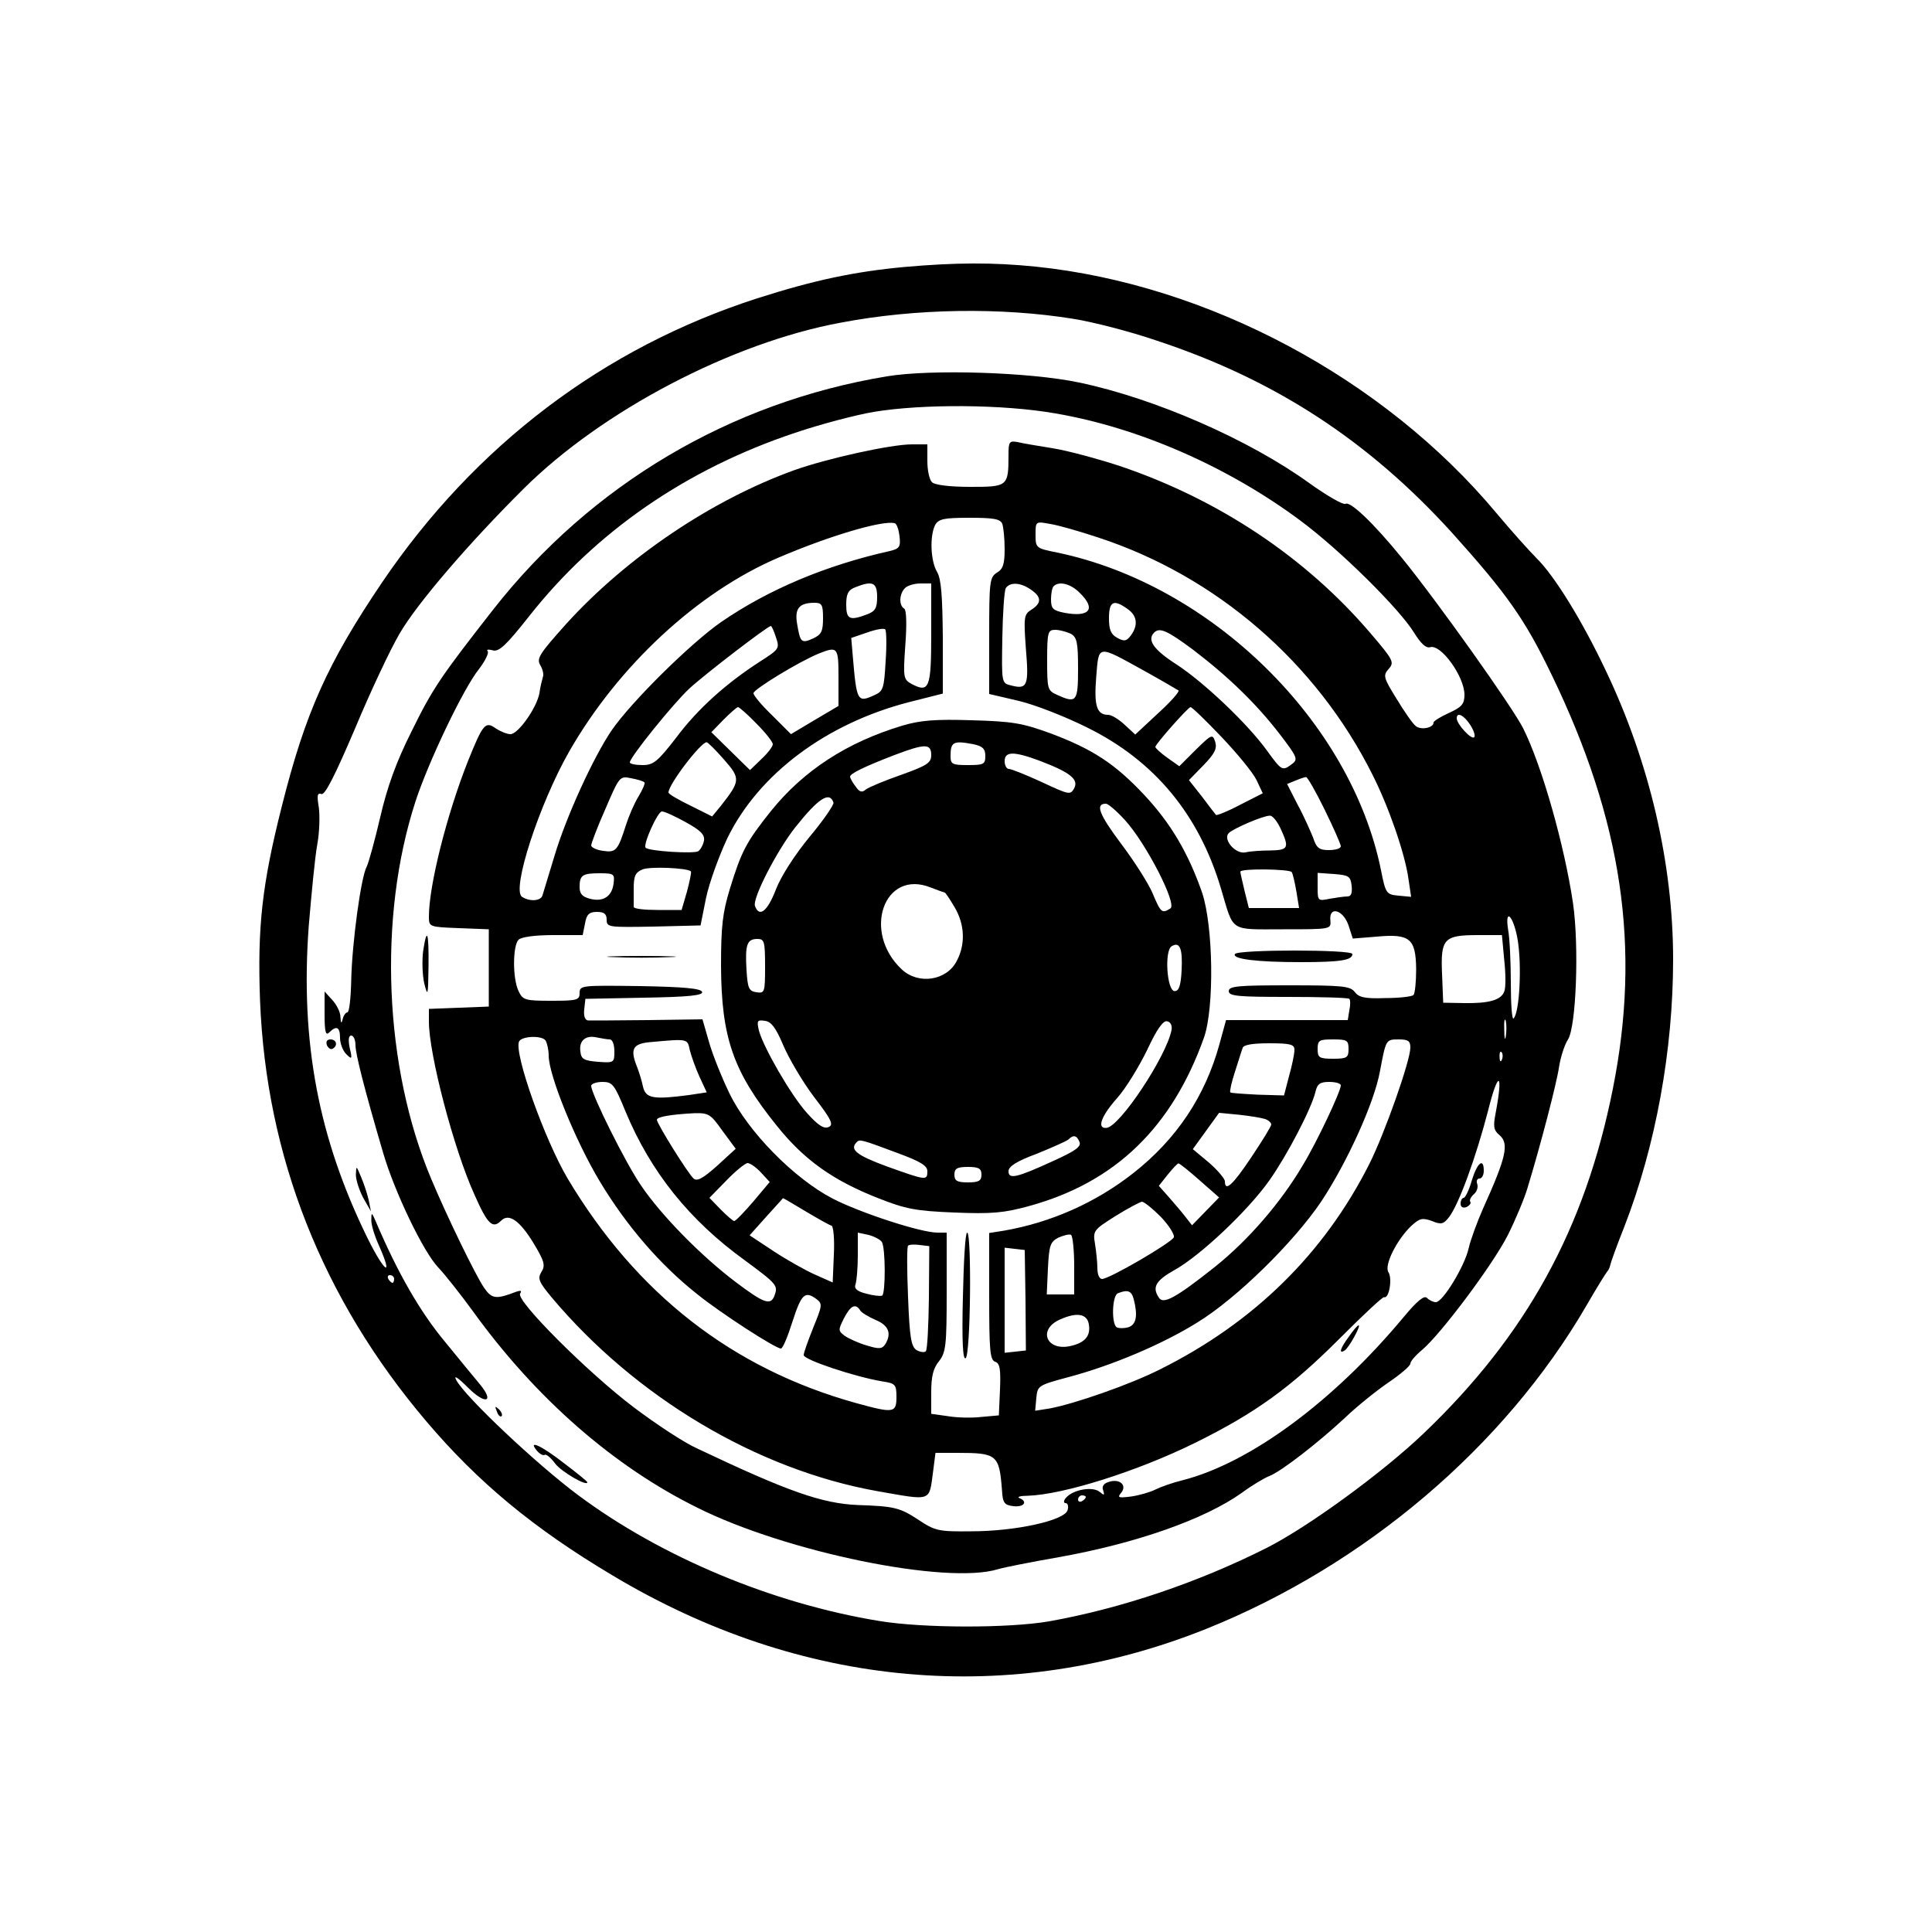 <?xml version="1.0" standalone="no"?>
<!DOCTYPE svg PUBLIC "-//W3C//DTD SVG 20010904//EN"
 "http://www.w3.org/TR/2001/REC-SVG-20010904/DTD/svg10.dtd">
<svg version="1.0" xmlns="http://www.w3.org/2000/svg"
 width="500pt" height="500pt" viewBox="0 0 500 500"
 preserveAspectRatio="xMidYMid meet">

<g transform="translate(0,500) scale(0.1,-0.1)"
fill="#000000" stroke="none">
<path d="M2340 4309 c-129 -12 -233 -34 -380 -81 -398 -128 -731 -381 -971
-735 -142 -210 -199 -338 -260 -581 -51 -202 -63 -311 -56 -502 16 -403 161
-771 430 -1088 133 -157 277 -277 482 -399 489 -293 1032 -341 1538 -138 410
165 770 471 982 835 27 47 52 87 55 90 3 3 6 10 7 15 1 6 17 51 37 101 81 209
126 456 126 691 0 248 -61 510 -174 747 -61 129 -133 246 -180 292 -17 17 -64
69 -104 117 -291 348 -746 591 -1192 637 -109 11 -205 11 -340 -1z m437 -134
c51 -8 148 -33 215 -56 307 -101 549 -259 766 -498 142 -158 188 -223 257
-366 184 -380 232 -708 159 -1073 -72 -362 -224 -638 -490 -892 -107 -102
-298 -241 -404 -295 -180 -91 -380 -158 -565 -191 -104 -18 -326 -18 -440 1
-275 45 -563 165 -778 325 -109 81 -293 255 -316 298 -8 15 4 7 30 -19 44 -44
69 -39 33 6 -11 13 -52 63 -92 112 -65 78 -123 179 -180 313 -10 23 -11 23
-11 4 -1 -12 8 -42 20 -68 38 -86 14 -69 -30 20 -127 259 -174 507 -152 807 7
83 16 178 22 211 6 32 7 76 4 97 -5 30 -4 38 7 34 9 -3 35 48 87 170 40 96 92
206 115 245 45 78 181 236 321 375 203 202 539 378 821 430 194 37 415 40 601
10z m-1757 -2485 c0 -5 -2 -10 -4 -10 -3 0 -8 5 -11 10 -3 6 -1 10 4 10 6 0
11 -4 11 -10z"/>
<path d="M2295 4026 c-405 -67 -765 -280 -1019 -604 -136 -174 -156 -203 -212
-317 -39 -78 -62 -142 -80 -220 -14 -60 -30 -118 -35 -128 -15 -27 -38 -199
-40 -293 -1 -46 -5 -84 -10 -84 -4 0 -10 -8 -12 -17 -3 -13 -5 -12 -6 5 0 13
-10 32 -21 44 l-20 22 0 -59 c0 -46 3 -56 12 -47 19 19 28 14 28 -14 0 -14 7
-33 16 -42 15 -15 16 -13 9 16 -4 21 -3 32 4 32 6 0 11 -11 11 -25 0 -22 22
-110 72 -280 29 -99 103 -254 142 -295 18 -19 59 -71 91 -115 162 -224 363
-400 580 -507 230 -115 645 -200 778 -159 17 5 88 19 157 31 201 36 377 98
473 166 27 20 59 39 72 44 31 12 126 86 195 150 30 29 81 70 113 92 31 21 57
43 57 49 0 6 14 22 31 36 49 42 181 218 221 296 20 40 43 95 51 122 35 115 76
273 82 315 4 25 14 56 23 70 21 33 29 240 13 352 -22 149 -80 355 -129 453
-27 54 -221 327 -313 440 -74 91 -135 149 -147 141 -6 -3 -48 21 -94 54 -155
112 -399 219 -595 260 -127 27 -384 35 -498 16z m437 -96 c216 -37 446 -138
633 -277 104 -77 258 -230 295 -291 17 -27 30 -40 41 -37 28 9 89 -76 89 -123
0 -24 -7 -32 -40 -47 -22 -10 -40 -21 -40 -25 0 -14 -33 -20 -46 -9 -8 6 -30
38 -50 71 -34 55 -35 60 -20 77 15 17 12 23 -47 92 -168 197 -394 347 -649
433 -58 19 -136 40 -174 46 -38 6 -79 13 -91 16 -21 4 -23 0 -23 -33 0 -82 -2
-83 -99 -83 -54 0 -92 5 -99 12 -7 7 -12 31 -12 55 l0 43 -40 0 c-54 0 -218
-36 -305 -67 -213 -77 -433 -225 -590 -398 -68 -76 -77 -89 -67 -106 6 -10 10
-24 7 -31 -2 -7 -7 -26 -9 -42 -7 -38 -55 -106 -75 -106 -9 0 -26 7 -38 15
-27 19 -33 12 -72 -85 -54 -136 -101 -321 -101 -402 0 -27 1 -27 78 -30 l77
-3 0 -100 0 -100 -77 -3 -78 -3 0 -33 c0 -85 65 -332 118 -448 34 -77 47 -89
69 -67 20 20 48 0 83 -57 29 -48 32 -59 21 -76 -10 -17 -7 -25 27 -66 217
-258 530 -445 842 -501 144 -25 134 -29 145 52 l6 47 57 0 c102 0 108 -5 115
-95 2 -35 6 -40 30 -43 27 -3 38 12 15 21 -7 3 3 6 22 6 92 3 283 63 433 137
156 77 247 143 372 268 61 61 113 110 117 109 13 -5 22 49 11 65 -11 18 22 84
60 120 21 19 28 21 53 12 24 -10 30 -8 44 10 26 34 70 156 101 275 26 105 40
103 20 -4 -7 -36 -6 -46 10 -59 25 -22 17 -57 -43 -190 -15 -34 -32 -80 -37
-102 -10 -46 -67 -140 -85 -140 -7 0 -17 5 -23 11 -7 7 -24 -6 -59 -48 -182
-219 -398 -379 -574 -424 -25 -6 -56 -17 -70 -24 -14 -7 -42 -15 -63 -18 -32
-4 -36 -3 -26 9 17 20 -3 38 -31 29 -14 -4 -19 -12 -15 -22 4 -13 3 -14 -9 -4
-18 15 -69 6 -87 -15 -7 -8 -7 -14 -1 -14 5 0 8 -8 5 -18 -7 -27 -135 -55
-249 -55 -86 -1 -94 1 -139 31 -46 30 -61 34 -155 37 -92 4 -179 34 -415 146
-34 15 -108 64 -165 107 -119 90 -305 276 -294 294 5 8 2 9 -10 5 -52 -20 -63
-19 -83 10 -21 30 -96 184 -137 282 -122 289 -138 677 -41 976 33 102 125 295
165 344 16 21 26 42 22 46 -4 4 2 5 13 2 16 -5 35 13 95 89 172 218 406 380
688 474 65 22 156 46 203 54 127 21 335 20 471 -4z m-138 -286 c3 -9 6 -38 6
-65 0 -38 -4 -52 -20 -61 -19 -12 -20 -24 -20 -164 l0 -150 77 -18 c42 -10
121 -41 177 -69 174 -86 289 -225 346 -417 34 -114 20 -105 161 -105 123 0
124 0 122 23 -4 38 33 28 47 -13 l11 -34 62 5 c86 8 101 -5 102 -84 0 -33 -3
-63 -7 -67 -3 -4 -36 -8 -73 -8 -53 -2 -69 2 -79 16 -12 15 -32 17 -170 17
-132 0 -156 -2 -156 -15 0 -13 24 -15 153 -15 85 0 156 -2 159 -5 3 -3 3 -17
0 -30 l-4 -25 -158 0 -157 0 -17 -62 c-37 -135 -111 -246 -223 -334 -98 -77
-214 -128 -335 -149 l-38 -6 0 -163 c0 -139 2 -165 15 -170 13 -4 15 -20 13
-72 l-3 -67 -45 -4 c-25 -3 -64 -2 -87 2 l-43 6 0 56 c0 40 5 62 20 80 18 23
20 41 20 179 l0 154 -24 0 c-43 0 -199 51 -271 88 -100 52 -219 173 -267 272
-20 41 -44 101 -53 133 l-17 59 -141 -2 c-78 -1 -148 -1 -155 -1 -8 1 -12 11
-10 29 l3 27 153 3 c116 2 152 6 149 15 -3 9 -48 13 -160 15 -152 2 -157 2
-157 -18 0 -18 -6 -20 -73 -20 -69 0 -74 2 -85 25 -16 34 -15 118 0 133 7 7
42 12 89 12 l77 0 6 30 c4 24 11 30 31 30 18 0 25 -5 25 -20 0 -20 5 -20 122
-18 l121 3 14 70 c8 39 33 108 55 155 81 167 257 298 471 353 l87 22 0 145
c-1 107 -4 152 -15 170 -17 29 -19 93 -5 121 9 16 22 19 89 19 63 0 80 -3 85
-16z m-266 -32 c3 -27 0 -32 -25 -38 -166 -37 -315 -100 -437 -184 -79 -55
-232 -206 -283 -280 -47 -69 -118 -224 -148 -325 -15 -49 -29 -96 -31 -102 -4
-15 -33 -17 -53 -4 -28 18 45 241 122 376 127 222 333 413 542 502 128 55 268
97 300 89 6 -1 11 -17 13 -34z m514 -3 c306 -100 565 -324 710 -614 42 -83 84
-204 93 -269 l7 -47 -32 3 c-32 3 -34 5 -46 66 -78 385 -439 739 -838 822 -55
11 -56 12 -56 46 0 35 0 35 38 28 20 -3 76 -19 124 -35z m-572 -154 c0 -29 -5
-37 -26 -45 -45 -17 -54 -13 -54 25 0 28 5 38 23 45 45 18 57 13 57 -25z m140
-95 c0 -141 -5 -154 -51 -130 -21 12 -22 16 -16 101 4 54 3 90 -3 94 -14 8
-13 38 2 53 7 7 25 12 40 12 l28 0 0 -130z m258 114 c28 -19 28 -35 1 -52 -19
-12 -20 -19 -14 -101 8 -95 4 -106 -38 -95 -25 6 -25 6 -23 122 1 64 5 123 9
130 11 16 38 15 65 -4z m127 -9 c42 -41 25 -63 -40 -51 -30 6 -35 11 -35 35 0
15 3 31 7 34 14 14 45 6 68 -18z m-665 -65 c0 -33 -4 -42 -25 -52 -31 -14 -34
-11 -42 37 -7 40 5 55 45 55 19 0 22 -5 22 -40z m788 24 c25 -17 28 -42 9 -68
-11 -15 -17 -17 -35 -7 -17 9 -22 21 -22 51 0 44 12 50 48 24z m-910 -73 c10
-29 9 -31 -41 -63 -87 -56 -161 -122 -217 -197 -48 -62 -59 -71 -87 -71 -18 0
-33 3 -33 7 0 13 112 152 154 191 40 37 203 162 211 162 2 0 8 -13 13 -29z
m284 -62 c-4 -70 -6 -78 -29 -88 -44 -20 -46 -17 -56 101 l-4 47 41 14 c22 8
44 12 47 8 3 -3 4 -40 1 -82z m479 71 c16 -9 19 -22 19 -90 0 -87 -4 -91 -55
-68 -24 11 -25 15 -25 90 0 72 2 78 21 78 11 0 29 -5 40 -10z m316 -41 c92
-70 165 -141 225 -219 45 -59 48 -65 32 -77 -25 -19 -27 -18 -64 33 -50 70
-165 179 -236 225 -59 38 -76 63 -57 82 14 14 34 5 100 -44z m-917 -72 l0 -74
-61 -36 -62 -37 -48 48 c-27 26 -49 52 -49 58 0 10 120 83 170 103 48 19 50
16 50 -62z m793 16 c45 -25 84 -48 87 -50 3 -3 -21 -30 -54 -60 l-58 -54 -27
25 c-15 14 -34 26 -43 26 -30 0 -37 24 -31 98 7 85 1 84 126 15z m-1005 -136
c23 -23 42 -47 42 -53 0 -6 -13 -23 -29 -38 l-30 -29 -50 49 -50 49 31 32 c18
18 35 33 38 33 3 0 25 -19 48 -43z m1203 -34 c41 -43 82 -93 91 -112 l16 -34
-59 -30 c-32 -17 -60 -28 -62 -26 -2 2 -18 23 -36 47 l-34 43 38 39 c29 30 35
43 30 60 -7 21 -9 20 -50 -20 l-43 -43 -31 22 c-17 12 -31 25 -31 28 0 7 84
102 91 103 4 0 40 -35 80 -77z m644 31 c9 -14 14 -29 10 -32 -7 -7 -45 34 -45
49 0 17 18 9 35 -17z m-1931 -90 c43 -49 42 -55 -8 -119 l-23 -28 -56 28 c-31
15 -57 30 -57 34 0 21 85 132 99 130 3 0 24 -21 45 -45z m-206 -59 c2 -2 -5
-19 -16 -37 -11 -18 -25 -51 -32 -73 -21 -66 -26 -72 -59 -67 -17 2 -31 9 -31
14 0 5 16 48 37 95 36 84 37 85 66 79 17 -3 33 -8 35 -11z m1760 -70 c23 -47
42 -90 42 -95 0 -6 -14 -10 -31 -10 -25 0 -32 5 -41 33 -7 17 -24 56 -40 85
l-27 53 22 9 c12 5 24 9 27 9 3 1 25 -37 48 -84z m-1653 -33 c38 -21 49 -32
47 -47 -2 -11 -9 -24 -15 -28 -11 -7 -127 0 -136 9 -8 7 31 94 42 94 7 0 35
-13 62 -28z m1539 -16 c23 -50 21 -56 -26 -57 -24 0 -53 -2 -65 -5 -26 -5 -59
34 -43 50 12 12 89 45 106 45 7 1 19 -14 28 -33z m-1526 -111 c2 -2 -3 -25
-10 -52 l-14 -48 -62 0 c-34 0 -62 3 -62 8 0 4 0 25 0 47 0 33 4 42 23 50 19
8 115 4 125 -5z m1555 -2 c3 -5 8 -27 12 -50 l7 -43 -65 0 -65 0 -11 44 c-6
25 -11 47 -11 50 0 9 128 7 133 -1z m-1755 -29 c-4 -34 -27 -49 -61 -40 -20 5
-27 13 -27 30 0 31 7 36 52 36 37 0 39 -2 36 -26z m1910 -6 c2 -19 -1 -28 -11
-28 -8 0 -29 -3 -46 -6 -30 -6 -31 -6 -31 30 l0 37 43 -3 c38 -3 42 -6 45 -30z
m429 -136 c12 -66 6 -192 -10 -208 -4 -4 -7 37 -7 92 0 54 -3 117 -7 138 -9
58 13 37 24 -22z m-34 -57 c4 -36 4 -72 0 -81 -8 -22 -39 -31 -103 -30 l-55 1
-3 75 c-4 91 5 100 93 100 l62 0 6 -65z m4 -197 c-2 -13 -4 -5 -4 17 -1 22 1
32 4 23 2 -10 2 -28 0 -40z m-2485 -11 c4 -7 8 -24 8 -39 0 -51 70 -222 132
-325 69 -115 156 -216 252 -292 62 -50 203 -141 217 -141 5 0 18 32 30 70 23
71 32 80 62 58 16 -12 15 -17 -8 -73 -13 -33 -25 -65 -25 -72 0 -12 132 -56
203 -68 34 -5 37 -8 37 -40 0 -42 -7 -43 -105 -16 -320 89 -568 283 -746 581
-60 102 -138 321 -126 354 6 15 60 17 69 3z m166 3 c7 0 12 -13 12 -31 0 -29
-1 -30 -42 -27 -37 3 -44 7 -46 27 -4 28 14 43 43 36 11 -2 26 -5 33 -5z m207
-27 c4 -16 15 -47 25 -69 l19 -41 -46 -7 c-92 -12 -112 -9 -119 22 -3 15 -10
37 -15 50 -19 47 -12 61 34 65 98 9 96 9 102 -20z m1705 2 c0 -22 -4 -25 -40
-25 -36 0 -40 3 -40 25 0 23 4 25 40 25 36 0 40 -2 40 -25z m160 4 c0 -34 -66
-221 -106 -301 -117 -232 -299 -411 -542 -532 -77 -39 -221 -89 -285 -101
l-38 -6 3 33 c3 32 5 33 83 54 113 30 243 85 333 141 103 63 250 208 321 313
67 101 137 255 152 336 16 84 15 84 49 84 24 0 30 -4 30 -21z m-300 -6 c0 -10
-6 -40 -14 -68 l-13 -50 -68 2 c-37 2 -70 4 -71 6 -2 2 3 26 12 53 9 27 17 55
20 62 2 8 25 12 69 12 55 0 65 -3 65 -17z m537 -25 c-3 -8 -6 -5 -6 6 -1 11 2
17 5 13 3 -3 4 -12 1 -19z m-2268 -135 c65 -156 165 -281 309 -385 84 -62 86
-65 76 -92 -10 -25 -27 -19 -100 36 -90 68 -193 173 -245 250 -40 58 -129 237
-129 258 0 5 13 10 29 10 26 0 31 -6 60 -77z m1851 68 c0 -15 -61 -145 -98
-206 -57 -97 -141 -194 -227 -263 -102 -81 -135 -99 -146 -80 -18 27 -8 44 42
72 66 37 189 153 244 231 46 65 108 184 119 228 5 22 12 27 36 27 17 0 30 -4
30 -9z m-1600 -118 l34 -46 -48 -44 c-37 -33 -52 -41 -61 -33 -14 12 -95 142
-95 152 0 8 39 14 96 17 38 1 43 -2 74 -46z m1404 31 c9 -3 16 -10 16 -14 0
-5 -23 -42 -51 -84 -48 -72 -69 -92 -69 -63 0 6 -18 28 -41 48 l-42 35 34 47
34 47 52 -5 c28 -3 58 -8 67 -11z m-1305 -138 l23 -25 -42 -50 c-24 -28 -46
-51 -50 -51 -3 0 -19 14 -35 30 l-29 30 44 45 c24 25 49 45 55 45 6 0 22 -11
34 -24z m1136 -21 l50 -44 -35 -36 -35 -36 -18 23 c-10 13 -30 36 -43 51 l-25
28 23 29 c13 16 25 29 28 29 3 0 28 -20 55 -44z m-1020 -80 c32 -19 62 -36 67
-37 5 -2 8 -36 6 -75 l-3 -72 -45 20 c-25 11 -73 38 -108 61 l-62 41 42 47
c24 27 44 48 44 49 1 1 27 -15 59 -34z m919 -14 c21 -22 36 -46 34 -53 -6 -14
-167 -108 -186 -108 -7 0 -12 12 -12 28 0 15 -3 43 -6 62 -6 35 -4 37 53 73
32 20 63 36 68 37 6 0 28 -18 49 -39z m-722 -65 c10 -14 10 -134 1 -139 -5 -2
-23 0 -41 5 -24 6 -32 13 -28 24 3 9 6 42 6 75 l0 59 28 -6 c15 -4 30 -12 34
-18z m498 -62 l0 -74 -35 0 -36 0 3 67 c3 60 6 69 27 80 14 6 29 10 33 7 4 -3
8 -39 8 -80z m-376 -82 c-1 -73 -4 -135 -8 -139 -4 -4 -15 -2 -24 3 -14 9 -18
33 -22 138 -3 70 -3 130 0 132 2 3 16 4 30 2 l25 -3 -1 -133z m250 -7 l1 -130
-27 -3 -28 -3 0 136 0 136 26 -3 26 -3 2 -130z m280 3 c11 -43 7 -66 -14 -73
-11 -3 -24 -3 -30 0 -14 9 -12 82 3 88 25 10 35 7 41 -15z m-708 -29 c3 -6 22
-17 40 -25 34 -14 42 -35 25 -63 -8 -12 -16 -13 -48 -3 -21 6 -47 18 -57 25
-17 13 -17 15 -2 45 17 33 30 40 42 21z m592 -37 c5 -30 -11 -48 -50 -56 -61
-12 -82 44 -25 69 44 20 71 15 75 -13z m-8 -446 c0 -3 -4 -8 -10 -11 -5 -3
-10 -1 -10 4 0 6 5 11 10 11 6 0 10 -2 10 -4z"/>
<path d="M1095 2538 c-3 -24 -2 -61 3 -83 9 -36 10 -32 11 43 1 90 -4 106 -14
40z"/>
<path d="M3809 1945 c-7 -25 -17 -45 -21 -45 -4 0 -8 -7 -8 -15 0 -9 6 -12 15
-9 8 4 13 10 10 14 -3 4 2 13 10 20 7 6 11 18 8 26 -3 8 0 14 6 14 6 0 11 9
11 20 0 35 -17 21 -31 -25z"/>
<path d="M3491 1541 c-23 -31 -27 -46 -11 -36 11 7 43 65 36 65 -3 0 -14 -13
-25 -29z"/>
<path d="M2335 3122 c-143 -43 -255 -116 -339 -220 -64 -80 -77 -104 -107
-202 -19 -62 -23 -97 -23 -200 1 -185 31 -273 144 -413 71 -89 146 -142 263
-188 71 -28 97 -33 197 -37 97 -4 129 -1 194 17 222 61 369 203 452 436 27 78
24 288 -5 375 -36 103 -81 179 -149 252 -77 82 -134 119 -243 160 -74 27 -99
31 -204 34 -94 3 -133 0 -180 -14z m184 -48 c24 -5 31 -12 31 -30 0 -22 -4
-24 -45 -24 -40 0 -45 2 -45 23 0 37 7 41 59 31z m-109 -28 c0 -20 -10 -27
-77 -51 -43 -15 -84 -32 -92 -38 -10 -9 -17 -7 -27 8 -8 10 -14 22 -14 25 0 8
37 26 115 56 79 30 95 30 95 0z m281 -15 c79 -30 101 -48 89 -71 -10 -18 -13
-17 -84 16 -41 19 -79 34 -85 34 -6 0 -11 9 -11 20 0 26 24 26 91 1z m-534
-108 c2 -5 -26 -46 -62 -89 -38 -46 -74 -102 -87 -136 -22 -57 -43 -73 -54
-43 -8 19 58 146 105 205 59 74 88 93 98 63z m754 -45 c55 -60 136 -218 118
-229 -22 -14 -25 -11 -46 39 -11 26 -48 84 -82 129 -57 76 -67 103 -39 103 6
0 28 -19 49 -42z m-466 -188 c2 0 13 -17 25 -37 27 -45 29 -97 6 -140 -26 -51
-99 -62 -142 -22 -104 97 -46 261 75 212 18 -7 35 -13 36 -13z m-465 -191 c0
-67 -1 -70 -22 -67 -20 3 -23 10 -26 57 -4 66 1 81 28 81 18 0 20 -6 20 -71z
m1078 -10 c-2 -40 -7 -54 -18 -54 -20 0 -27 104 -8 116 21 13 29 -5 26 -62z
m-1031 -194 c14 -33 49 -93 79 -133 47 -61 52 -73 38 -79 -13 -5 -28 6 -56 37
-42 47 -112 169 -124 213 -6 26 -4 28 16 25 16 -2 28 -18 47 -63z m1005 40
c-12 -67 -135 -253 -169 -254 -25 -2 -13 31 28 77 23 26 57 82 78 125 24 52
41 76 51 74 9 -1 14 -11 12 -22z m-238 -291 c4 -12 -12 -23 -67 -48 -96 -44
-117 -49 -117 -27 0 12 21 26 73 45 39 16 76 32 82 37 13 13 22 11 29 -7z
m-466 -30 c54 -20 72 -31 72 -45 0 -25 -3 -24 -104 12 -79 29 -98 44 -79 63 8
8 10 8 111 -30z m212 -54 c0 -16 -7 -20 -35 -20 -28 0 -35 4 -35 20 0 16 7 20
35 20 28 0 35 -4 35 -20z"/>
<path d="M3196 2531 c-8 -13 57 -21 171 -21 102 0 133 5 133 21 0 12 -297 12
-304 0z"/>
<path d="M1588 2523 c39 -2 105 -2 145 0 39 1 7 3 -73 3 -80 0 -112 -2 -72 -3z"/>
<path d="M2492 1644 c-3 -117 0 -164 7 -159 13 7 16 325 4 325 -5 0 -9 -75
-11 -166z"/>
<path d="M846 2295 c4 -8 10 -12 15 -9 14 8 10 24 -6 24 -9 0 -12 -6 -9 -15z"/>
<path d="M921 1960 c0 -14 9 -41 19 -60 l20 -35 -6 30 c-4 17 -13 44 -20 60
-12 29 -12 29 -13 5z"/>
<path d="M1286 1347 c3 -10 9 -15 12 -12 3 3 0 11 -7 18 -10 9 -11 8 -5 -6z"/>
<path d="M1390 1245 c7 -8 16 -13 20 -10 4 2 16 -8 27 -23 16 -21 83 -60 83
-48 0 2 -27 24 -60 49 -59 46 -96 63 -70 32z"/>
</g>
</svg>
